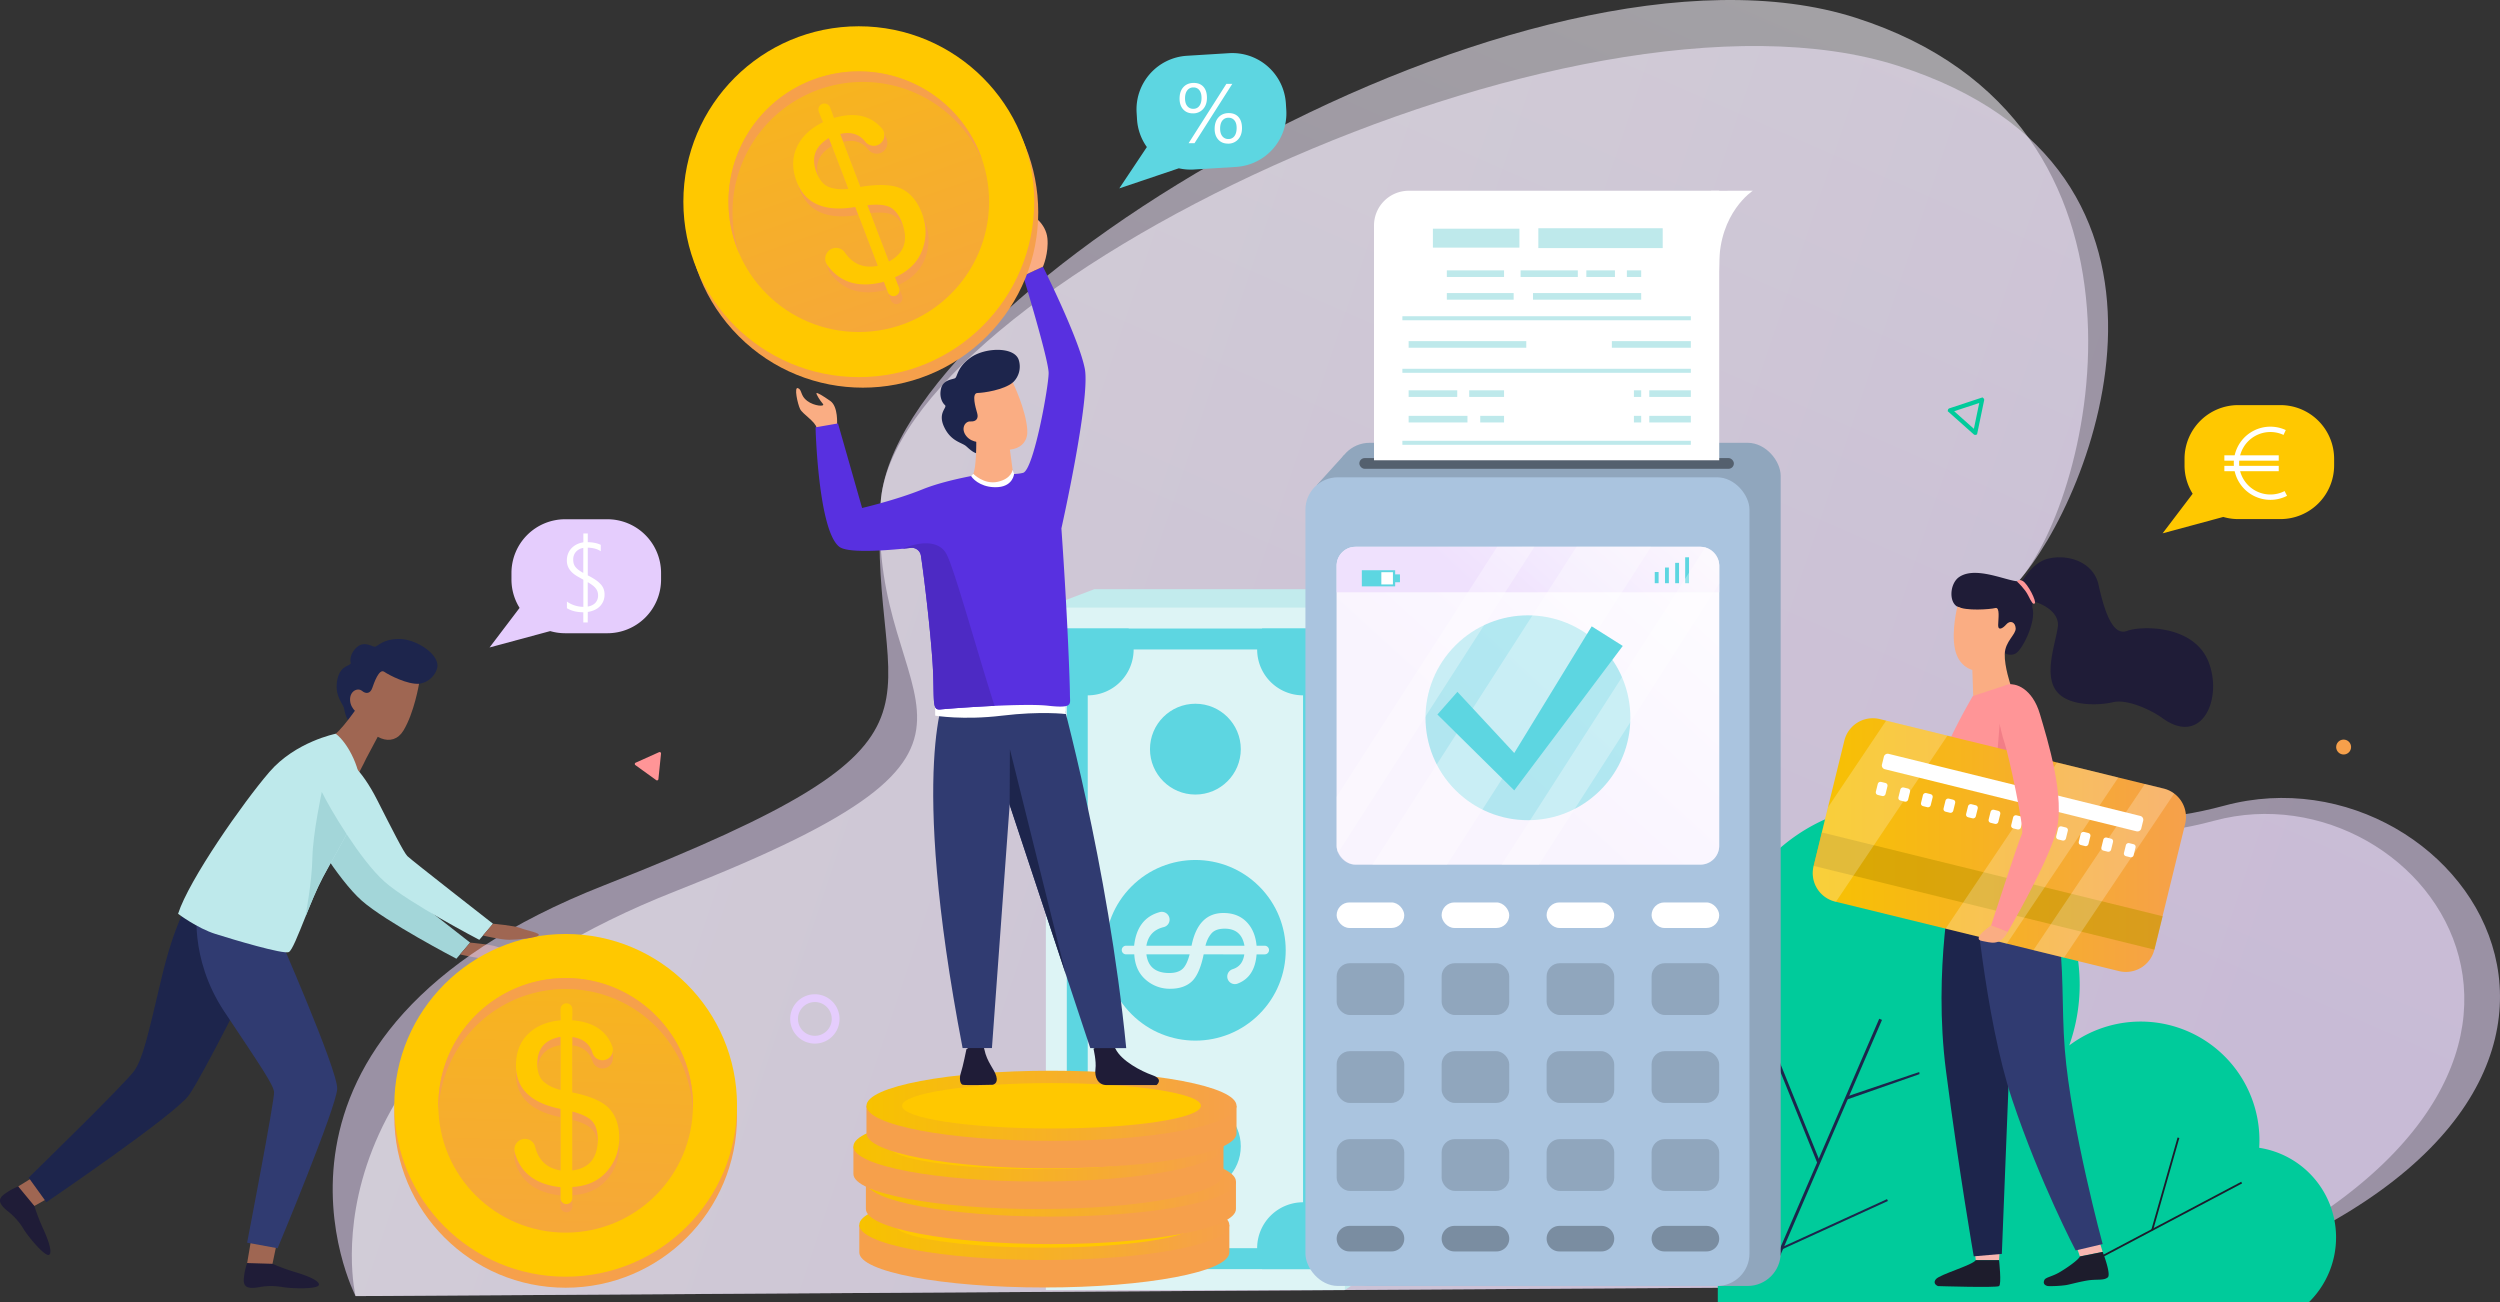 <svg xmlns="http://www.w3.org/2000/svg" xmlns:xlink="http://www.w3.org/1999/xlink" viewBox="0 0 3387.32 1764.4"><rect x="0" y="0" width="3387.32" height="1764.4" fill="#333333" stroke="none"/><defs><style>.cls-1{isolation:isolate;}.cls-2{fill:#a3d6d9;}.cls-3{fill:#9f6652;}.cls-4{fill:#faad83;}.cls-5{fill:#1f1c37;}.cls-6{fill:#1d254c;}.cls-7,.cls-8{opacity:0.56;}.cls-20,.cls-21,.cls-7,.cls-8{mix-blend-mode:multiply;}.cls-7{fill:url(#linear-gradient);}.cls-8{fill:url(#linear-gradient-2);}.cls-9{fill:#c2ebed;}.cls-10{fill:#ddf4f5;}.cls-11,.cls-39{fill:#5dd6e1;}.cls-12{fill:#00cb9b;}.cls-13{fill:#1d1c2c;}.cls-14{fill:#90a6bd;}.cls-15{fill:#54606e;}.cls-16{fill:#ff9597;}.cls-17{fill:#f6a04b;}.cls-18{fill:#aac4df;}.cls-19,.cls-37{fill:#fff;}.cls-20,.cls-40{opacity:0.31;}.cls-20{fill:url(#linear-gradient-3);}.cls-21{opacity:0.76;fill:url(#linear-gradient-4);}.cls-22{fill:#7a8da1;}.cls-23{fill:#bee9eb;}.cls-24{fill:url(#linear-gradient-5);}.cls-25{fill:#ffc800;}.cls-26{fill:url(#linear-gradient-6);}.cls-27{fill:url(#linear-gradient-7);}.cls-28{fill:url(#linear-gradient-8);}.cls-29{fill:#303b71;}.cls-30{fill:#5830e0;}.cls-31{fill:url(#linear-gradient-9);}.cls-32{fill:url(#linear-gradient-10);}.cls-33{fill:#f7b6b0;}.cls-34{fill:#f27e87;}.cls-35{fill:url(#linear-gradient-11);}.cls-36{fill:#c29800;opacity:0.57;}.cls-37{opacity:0.22;}.cls-38{fill:#e5cdfd;}.cls-39{opacity:0.46;}.cls-41{fill:#4d2ac4;}</style><linearGradient id="linear-gradient" x1="2619.07" y1="-183.27" x2="2088.19" y2="1030.71" gradientUnits="userSpaceOnUse"><stop offset="0" stop-color="#fff"/><stop offset="1" stop-color="#ecdbfd"/></linearGradient><linearGradient id="linear-gradient-2" x1="409.42" y1="547.72" x2="3081.9" y2="1444.41" xlink:href="#linear-gradient"/><linearGradient id="linear-gradient-3" x1="2379.84" y1="615.64" x2="2005.03" y2="1027.93" xlink:href="#linear-gradient"/><linearGradient id="linear-gradient-4" x1="2254.4" y1="576.91" x2="2031.88" y2="821.68" xlink:href="#linear-gradient"/><linearGradient id="linear-gradient-5" x1="1164.25" y1="1659.66" x2="1665.65" y2="1659.66" gradientUnits="userSpaceOnUse"><stop offset="0" stop-color="#f7c200"/><stop offset="1" stop-color="#f6a04b"/></linearGradient><linearGradient id="linear-gradient-6" x1="1173.22" y1="1600.87" x2="1674.62" y2="1600.87" xlink:href="#linear-gradient-5"/><linearGradient id="linear-gradient-7" x1="1156.31" y1="1553.34" x2="1657.71" y2="1553.34" xlink:href="#linear-gradient-5"/><linearGradient id="linear-gradient-8" x1="1174.01" y1="1498.26" x2="1675.4" y2="1498.26" xlink:href="#linear-gradient-5"/><linearGradient id="linear-gradient-9" x1="2267.71" y1="-870.24" x2="2240.54" y2="66.92" gradientTransform="translate(-822.94 1383.13) rotate(-20.93)" xlink:href="#linear-gradient-5"/><linearGradient id="linear-gradient-10" x1="781.79" y1="967.01" x2="755.26" y2="1882.46" xlink:href="#linear-gradient-5"/><linearGradient id="linear-gradient-11" x1="2456.18" y1="1145.03" x2="2961.86" y2="1145.03" xlink:href="#linear-gradient-5"/></defs><title>Element 4</title><g class="cls-1"><g id="Ebene_2" data-name="Ebene 2"><g id="Layer_1" data-name="Layer 1"><path class="cls-2" d="M414.16,1050.37c20.54-7.34,45.23,18.58,65.78,58.94s35.94,71.13,41.06,76.25,116,91.62,116,91.62L618.39,1299s-95.94-50-128.38-78.81-74.73-100-85-121.74S403,1054.37,414.16,1050.37Z"/><path class="cls-3" d="M637,1277.18s29.16,2.57,37.33,5.93,27.94,6.57,24.3,10-28.42,5.85-39.81,5.85-35.46-5.79-35.46-5.79Z"/><path class="cls-4" d="M1134.1,575.42s1.92-24.5-9.13-32.19-18.26-11.82-18.74-10.48,4.8,10,8.64,14.32-11.53,3.37-21.14-3.84-6.73-14.9-12.49-17.3-.48,21.62,2.88,28.35,21.11,17.3,22.33,25.47S1134.1,575.42,1134.1,575.42Z"/><polygon class="cls-3" points="57.13 1587.57 24.7 1607.49 28.96 1626.58 46.55 1634 85.71 1611.93 57.13 1587.57"/><path class="cls-5" d="M46.55,1634a267.28,267.28,0,0,0,11.53,30c6.67,14.23,13.91,34.06,8.15,36.28s-27.86-24.59-33.85-34.32a89.26,89.26,0,0,0-21.29-24.45c-13.32-10.6-14-16.68-5.55-23.25a86.82,86.82,0,0,1,19.16-10.73Z"/><path class="cls-6" d="M256,1221.46s-19.22,27.64-37.48,105.13S193.55,1434,182,1450.72s-143.2,144.89-143.2,144.89l24,33.29s174-118.15,193.18-145.06,90.35-170.11,90.35-170.11l-54.79-106.68Z"/><polygon class="cls-3" points="341.24 1673.81 334.87 1711.34 352.03 1720.71 369.2 1712.37 378.4 1668.37 341.24 1673.81"/><path class="cls-5" d="M369.21,1712.37a266.81,266.81,0,0,0,30.13,11.05c15.1,4.36,34.79,12,32.66,17.78s-36.85,4.75-48.12,2.85-21-2.16-32.41-.08c-16.76,3-21.75-.5-21.15-11.15a86.86,86.86,0,0,1,4.55-21.48Z"/><path class="cls-7" d="M481.77,1756.12s-182.17-352.8,336.82-556.61S1175,968.92,1193.16,681.77,2074.37-117.1,2514.63,24.18s321.16,651.09,219.15,764.62-62.27,411.92,266.36,323.23c289.48-78.13,607,359.25-38.28,628.8Z"/><path class="cls-8" d="M481.77,1756.12s-84.47-345.27,434.52-549.07S1175,968.92,1193.16,681.77,2131.82-52,2572.08,89.29s263.71,586,161.7,699.51-48.52,391.64,280.07,302.81,666,411.33-52,649.22Z"/><polygon class="cls-9" points="1417.08 823.25 1482.8 798.28 1864.07 798.28 1864.07 1719.56 1822.25 1747.91 1417.08 823.25"/><rect class="cls-10" x="1157.33" y="1083" width="924.66" height="405.17" transform="translate(2905.24 -334.08) rotate(90)"/><rect class="cls-11" x="1445.44" y="851.62" width="348.46" height="867.95"/><rect class="cls-10" x="1473.8" y="879.97" width="291.73" height="811.22" transform="translate(3239.33 2571.16) rotate(180)"/><path class="cls-11" d="M1529.12,1719.56h-83.68v-83.68a61.53,61.53,0,0,1,28.36-6.88,62.18,62.18,0,0,1,62.17,62.2A61.48,61.48,0,0,1,1529.12,1719.56Z"/><path class="cls-11" d="M1793.9,1719.56h-83.71a62.18,62.18,0,0,1,83.71-83.7Z"/><circle class="cls-11" cx="1619.66" cy="1287.59" r="122.38" transform="translate(-436.07 1522.4) rotate(-45)"/><circle class="cls-11" cx="1619.66" cy="1553.2" r="61.52"/><path class="cls-10" d="M1630.88,1293.08q-5.58,27.15-16.25,36.89t-29.06,9.74a49.06,49.06,0,0,1-33.33-12.37q-14.17-12.36-15.37-34.26h-11.11a5.85,5.85,0,0,1-5.86-5.85h0a5.86,5.86,0,0,1,5.86-5.86h10.89q4.1-37.15,34.65-45.52a10.57,10.57,0,0,1,13.4,10.14h0a10.37,10.37,0,0,1-7.78,10.13q-20.2,4.83-23.64,25.25h61.19q8.87-44.32,43.23-44.32,19.36,0,31.19,12t13.68,32.34h11a5.86,5.86,0,0,1,5.86,5.86h0a5.85,5.85,0,0,1-5.86,5.85h-11q-2.34,30.9-25.94,39.7a10.32,10.32,0,0,1-13.79-9.76h0a10.49,10.49,0,0,1,7.49-9.92q13.43-4.29,15.61-20Zm2.41-11.71h52.86q-4.05-23.08-26.81-23.09-12.25,0-17.84,6.4T1633.29,1281.37Zm-80,11.71q3.18,25.29,31,25.29,11.37,0,17.51-5.15t10.07-20.14Z"/><path class="cls-11" d="M1473.8,942.15a61.63,61.63,0,0,1-28.36-6.85V851.62h83.68A61.48,61.48,0,0,1,1536,880,62.18,62.18,0,0,1,1473.8,942.15Z"/><path class="cls-11" d="M1765.54,942.15a62.19,62.19,0,0,1-55.35-90.53h83.71v83.7A61.78,61.78,0,0,1,1765.54,942.15Z"/><circle class="cls-11" cx="1619.66" cy="1015.04" r="61.52"/><path class="cls-12" d="M3165.2,1676.68a122.9,122.9,0,0,1-36.84,87.72H2327.49V1483.14h50.44a244.11,244.11,0,0,1-50.44-149c0-135.41,109.76-245.18,245.17-245.18s245.17,109.77,245.17,245.18a245,245,0,0,1-14.21,82.41,160.92,160.92,0,0,1,257.76,128.51c0,3.4-.13,6.77-.33,10.11A122.89,122.89,0,0,1,3165.2,1676.68Z"/><rect class="cls-13" x="2809" y="1657.93" width="242.32" height="2.5" transform="translate(-435.74 1561.99) rotate(-27.87)"/><rect class="cls-13" x="2868.57" y="1602.82" width="130.26" height="2.51" transform="translate(587.82 3986.61) rotate(-74.11)"/><rect class="cls-6" x="2297.64" y="1543.75" width="358.72" height="4.08" transform="translate(75.75 3206.8) rotate(-66.64)"/><rect class="cls-6" x="2433.12" y="1425.09" width="4.08" height="155.7" transform="translate(-385.9 1022.9) rotate(-22.02)"/><polygon class="cls-6" points="2501.65 1490.09 2502.5 1485.6 2600.43 1452.48 2600.8 1455.36 2501.65 1490.09"/><rect class="cls-14" x="1811.06" y="599.96" width="601.64" height="1142.41" rx="44.79"/><rect class="cls-15" x="1841.82" y="620.66" width="507.45" height="14.54" rx="7.27"/><path class="cls-16" d="M861.26,1033.39,893,1019.13a1.88,1.88,0,0,1,2.64,1.91l-3.54,34.65a1.88,1.88,0,0,1-3,1.33l-28.24-20.39A1.88,1.88,0,0,1,861.26,1033.39Z"/><circle class="cls-17" cx="3175.32" cy="1012.13" r="10.11" transform="translate(1667.62 3984.32) rotate(-80.78)"/><path class="cls-12" d="M2674.28,588.54,2639,557.12l.32-1.68a2.94,2.94,0,0,1,2-2.2l44.82-14.8,1.3,1.12a2.92,2.92,0,0,1,.92,2.79l-9.59,46.22-1.61.57A3,3,0,0,1,2674.28,588.54Zm-26.51-31.36,26.69,23.8,7.27-35Z"/><polygon class="cls-14" points="1783.92 657.46 1820.91 616.74 1866.48 663.07 1783.92 657.46"/><rect class="cls-18" x="1768.77" y="646.73" width="601.64" height="1095.64" rx="43.86"/><rect class="cls-19" x="1811.06" y="740.92" width="518.35" height="430.57" rx="25.52"/><path class="cls-20" d="M2329.41,766.45V1146a25.52,25.52,0,0,1-25.52,25.53h-467.3a25.51,25.51,0,0,1-25.53-25.53V766.45a25.52,25.52,0,0,1,25.53-25.53h467.3a24.82,24.82,0,0,1,6.55.86A25.51,25.51,0,0,1,2329.41,766.45Z"/><path class="cls-21" d="M2329.41,766.45v36H1811.06v-36a25.52,25.52,0,0,1,25.53-25.53h467.3A25.52,25.52,0,0,1,2329.41,766.45Z"/><rect class="cls-19" x="2237.78" y="1222.74" width="91.62" height="34.6" rx="17.3"/><rect class="cls-19" x="2095.54" y="1222.74" width="91.62" height="34.6" rx="17.3"/><rect class="cls-19" x="1953.3" y="1222.74" width="91.62" height="34.6" rx="17.3"/><rect class="cls-19" x="1811.06" y="1222.74" width="91.62" height="34.6" rx="17.3"/><path class="cls-22" d="M2312.11,1695.6h-57a17.31,17.31,0,0,1-17.3-17.3h0a17.3,17.3,0,0,1,17.3-17.3h57a17.3,17.3,0,0,1,17.3,17.3h0A17.31,17.31,0,0,1,2312.11,1695.6Z"/><path class="cls-22" d="M2169.87,1695.6h-57a17.31,17.31,0,0,1-17.3-17.3h0a17.3,17.3,0,0,1,17.3-17.3h57a17.3,17.3,0,0,1,17.3,17.3h0A17.31,17.31,0,0,1,2169.87,1695.6Z"/><path class="cls-22" d="M2027.63,1695.6h-57a17.31,17.31,0,0,1-17.3-17.3h0a17.3,17.3,0,0,1,17.3-17.3h57a17.3,17.3,0,0,1,17.3,17.3h0A17.31,17.31,0,0,1,2027.63,1695.6Z"/><path class="cls-22" d="M1885.39,1695.6h-57a17.31,17.31,0,0,1-17.3-17.3h0a17.3,17.3,0,0,1,17.3-17.3h57a17.3,17.3,0,0,1,17.3,17.3h0A17.31,17.31,0,0,1,1885.39,1695.6Z"/><rect class="cls-14" x="2237.78" y="1543.43" width="91.62" height="70.16" rx="17.78"/><rect class="cls-14" x="2095.54" y="1543.43" width="91.62" height="70.16" rx="17.78"/><rect class="cls-14" x="1953.3" y="1543.43" width="91.62" height="70.16" rx="17.78"/><rect class="cls-14" x="1811.06" y="1543.43" width="91.62" height="70.16" rx="17.78"/><rect class="cls-14" x="2237.78" y="1424.25" width="91.62" height="70.16" rx="17.78"/><rect class="cls-14" x="2095.54" y="1424.25" width="91.62" height="70.16" rx="17.78"/><rect class="cls-14" x="1953.3" y="1424.25" width="91.62" height="70.16" rx="17.78"/><rect class="cls-14" x="1811.06" y="1424.25" width="91.62" height="70.16" rx="17.78"/><rect class="cls-14" x="2237.78" y="1305.08" width="91.62" height="70.16" rx="17.78"/><rect class="cls-14" x="2095.54" y="1305.08" width="91.62" height="70.16" rx="17.78"/><rect class="cls-14" x="1953.3" y="1305.08" width="91.62" height="70.16" rx="17.78"/><rect class="cls-14" x="1811.06" y="1305.08" width="91.62" height="70.16" rx="17.78"/><rect class="cls-11" x="2255.97" y="768.96" width="5.22" height="21.24"/><rect class="cls-11" x="2242.06" y="775.04" width="5.22" height="15.15"/><rect class="cls-11" x="2269.75" y="762.62" width="5.22" height="27.57"/><rect class="cls-11" x="2283.29" y="755.08" width="5.22" height="35.12"/><rect class="cls-11" x="1855.99" y="778.24" width="40.85" height="10.65"/><rect class="cls-11" x="1845.18" y="772.63" width="45.17" height="21.86"/><path class="cls-19" d="M1908.77,258.45h420.64a0,0,0,0,1,0,0V623.67a0,0,0,0,1,0,0H1861.68a0,0,0,0,1,0,0V305.55A47.09,47.09,0,0,1,1908.77,258.45Z"/><rect class="cls-23" x="1900.12" y="428.48" width="390.84" height="5.45"/><rect class="cls-23" x="1900.12" y="499.69" width="390.84" height="5.45"/><rect class="cls-23" x="1900.12" y="597.24" width="390.84" height="5.45"/><path class="cls-17" d="M1574.7,1660.31c-43.38-6.81-99-10.9-159.75-10.9-67.46,0-128.68,5-173.74,13.26L1192,1663l-27.72-3.36v37.28c0,26.25,112.24,47.53,250.7,47.53s250.7-21.28,250.7-47.53v-37.28Z"/><ellipse class="cls-24" cx="1414.95" cy="1659.66" rx="250.7" ry="47.53"/><ellipse class="cls-25" cx="1414.95" cy="1659.66" rx="202.47" ry="30.75"/><path class="cls-17" d="M1583.67,1601.52c-43.38-6.81-99-10.9-159.75-10.9-67.46,0-128.68,5.05-173.74,13.27l-49.24.35-27.72-3.37v37.28c0,26.25,112.24,47.53,250.7,47.53s250.7-21.28,250.7-47.53v-37.28Z"/><ellipse class="cls-26" cx="1423.92" cy="1600.87" rx="250.7" ry="47.53"/><ellipse class="cls-25" cx="1423.92" cy="1600.87" rx="202.47" ry="30.75"/><path class="cls-17" d="M1566.76,1554c-43.37-6.81-99-10.9-159.75-10.9-67.45,0-128.68,5.05-173.74,13.27l-49.23.35-27.73-3.37v37.28c0,26.25,112.24,47.53,250.7,47.53s250.7-21.28,250.7-47.53v-37.28Z"/><ellipse class="cls-27" cx="1407.01" cy="1553.34" rx="250.7" ry="47.53"/><ellipse class="cls-25" cx="1407.01" cy="1553.34" rx="202.47" ry="30.75"/><path class="cls-17" d="M1584.46,1498.9c-43.38-6.81-99-10.9-159.76-10.9-67.45,0-128.67,5-173.73,13.27l-49.24.35-27.72-3.36v37.27c0,26.25,112.24,47.54,250.69,47.54s250.7-21.29,250.7-47.54v-37.27Z"/><ellipse class="cls-28" cx="1424.7" cy="1498.26" rx="250.7" ry="47.53"/><ellipse class="cls-25" cx="1424.7" cy="1498.26" rx="202.47" ry="30.75"/><path class="cls-5" d="M1309.42,1421.7s-4.76,23.93-7.43,31.68-1.22,15.43,2.38,16.4,40.38,0,40.38,0,8.12-1,5.23-11.36-12.68-18.93-16.28-36.72S1309.42,1421.7,1309.42,1421.7Z"/><path class="cls-5" d="M1481.62,1421s4.08,16.89,2.64,27.55,3.36,21.67,15.14,21.67h67.54s10.32-7.83-5.42-13.38-42.17-19.49-50.1-35.84S1481.62,1421,1481.62,1421Z"/><path class="cls-29" d="M1282.46,935.7s-52.54,97.39,21.79,484.39H1344L1379.85,928Z"/><path class="cls-29" d="M1360.63,937h75.61s65.35,234.51,89.7,483.11h-48.7l-125.72-379.41Z"/><path class="cls-19" d="M1267.09,969.66s37.82,6.4,90.67,0,86.53-2.16,86.53-2.16l-2.93-22.19-174.27,8.2Z"/><path class="cls-30" d="M1449.69,941.79c0,12.49,4.81,18.25-29.79,14.41-8.42-.93-20.7-1.19-34.64-1-11.85.14-24.88.59-37.74,1.19-34.17,1.59-67.09,4.21-73.11,4.86-10.94,1.19-8.76-7.8-10-46.36-1.23-39.36-11.47-128-16.64-162A12.51,12.51,0,0,0,1234,742.35c-3.3.37-7.16.79-11.4,1.2-28.48,2.78-74.25,5.74-85.3-2.64C1108.5,719.08,1105,579,1105,579l30.41-5.3,32.67,114.59s46.15-10.79,81.71-25.21,89.38-22.1,89.38-22.1,32.62,3.52,47-.32,34.65-116.93,34.65-135.2-34.59-131.67-34.59-131.67l26.9-12.49s49,98,56.71,138.39-31.72,216.25-31.72,216.25C1446.81,839.91,1449.69,929.29,1449.69,941.79Z"/><path class="cls-6" d="M1363.3,540.83l9-22.56a29.46,29.46,0,0,0,8.18-30c-5.18-18.86-45.56-17.74-65-4s-17.88,26.66-21.71,28.31-15.61,2.19-18.55,13.33,1.2,19.51,5.07,22.92-10.35,10.06-1,29.81,23.86,20.69,29.88,26,13.69,13.19,23.7,9.15S1363.3,540.83,1363.3,540.83Z"/><path class="cls-4" d="M1317.15,644.67s5.46,9,19.77,12.86,27.4-3.2,31.72-6.79a11.59,11.59,0,0,0,4.11-8.69l-5.23-39-44.82-15.88S1324,638.38,1317.15,644.67Z"/><path class="cls-4" d="M1372.27,518.27s17.72,36.15,19.64,64.16-30.56,35.41-60.31,16.68c0,0-14.23,1.78-22.28-8.21s-1.85-20.41,5.59-19.88,11.26-3.78,9.12-11.14-8-27.24.43-27.41S1360.06,528.34,1372.27,518.27Z"/><path class="cls-6" d="M547.37,939.6l20.41-13.14a29.48,29.48,0,0,0,24.07-19.63c6.73-18.36-26.77-40.92-50.58-41.05s-30,11.31-34.12,10.43-14-7.29-22.84.07-10.36,16.58-9.19,21.6-14.27,2.18-18.17,23.66,7.41,30.7,9.23,38.5,3.49,18.69,14,21.21S547.37,939.6,547.37,939.6Z"/><path class="cls-3" d="M449.48,997.3s-.78,10.48,8.61,22,6.66,51.73,12.26,51.31,25.9-43.1,25.9-43.1L514.08,994l-26.64-40.31S458.68,996.15,449.48,997.3Z"/><path class="cls-3" d="M567.78,926.46s-6.59,39.71-21.3,63.63S501,1001.15,487.7,968.62c0,0-12.62-6.82-13.36-19.63s10.35-17.68,16.1-12.93,11.37,3.47,13.9-3.76,9.28-26.85,16.27-22.07S552,927.55,567.78,926.46Z"/><path class="cls-4" d="M1413.17,361.29s7.92-18.22,6-38.4-21.38-33.68-23.78-29.84,3.85,18.74-.48,30.76-6.15,48.81-6.15,48.81Z"/><circle class="cls-17" cx="1169.06" cy="287.58" r="237.68" transform="translate(139.06 910.88) rotate(-45)"/><circle class="cls-25" cx="1163.59" cy="273.29" r="237.68"/><circle class="cls-31" cx="1163.58" cy="273.29" r="176.56"/><path class="cls-17" d="M1328.5,210.25c.91,2.37,1.79,4.82,2.54,7.2a176.52,176.52,0,0,0-329.44,126c-1-2.27-2-4.68-2.92-7.06a176.57,176.57,0,0,1,101.86-228C1191.6,73.55,1293.66,119.15,1328.5,210.25Z"/><polygon class="cls-17" points="1118.66 354.84 1123.09 366.44 1138.88 365.75 1124.45 352.93 1118.66 354.84"/><polygon class="cls-17" points="1201.49 188.96 1197.39 178.25 1186.87 184.63 1195.82 193.51 1201.49 188.96"/><path class="cls-17" d="M1169.93,263.94q38.14-6.26,56.15,2.8t27.17,33q9.54,25,.49,49.58t-37,37.1l5.53,14.48a8.16,8.16,0,0,1-4.71,10.54h0a8.16,8.16,0,0,1-10.54-4.71l-5.43-14.19q-50.46,13.17-76.56-22.46a14.74,14.74,0,0,1,6.52-22.51h0a14.44,14.44,0,0,1,17.08,5.09q16.35,23.91,44.67,18.21l-30.48-79.71q-62.16,10.53-79.28-34.24-9.66-25.25.07-46.61T1119,176.38L1113.48,162a8.16,8.16,0,0,1,4.71-10.54h0a8.16,8.16,0,0,1,10.54,4.71l5.48,14.33q41.41-12.33,64.64,14c6.58,7.45,3.44,19.28-5.85,22.83h0a14.63,14.63,0,0,1-16.64-4.82q-12.27-15.34-33.86-10.36Zm-16.46,2.69-26.33-68.87q-28.08,16.78-16.73,46.44,6.1,16,17.23,20.05T1153.47,266.63Zm55.12,98.4q31.35-16.72,17.51-52.95-5.67-14.82-15.43-20.25t-31.25-3.08Z"/><path class="cls-25" d="M1165.84,253.23Q1204,247,1222,256t27.16,33q9.54,25,.5,49.58t-37,37.1l5.54,14.48a8.16,8.16,0,0,1-4.71,10.54h0A8.16,8.16,0,0,1,1203,396l-5.42-14.19Q1147.07,395,1121,359.37a14.73,14.73,0,0,1,6.53-22.5h0a14.43,14.43,0,0,1,17.07,5.08q16.37,23.91,44.68,18.21l-30.48-79.71q-62.17,10.55-79.29-34.24-9.65-25.23.07-46.61t35.32-33.93l-5.48-14.33a8.17,8.17,0,0,1,4.71-10.55h0a8.17,8.17,0,0,1,10.55,4.71l5.48,14.33q41.42-12.33,64.64,14c6.57,7.46,3.44,19.28-5.85,22.83h0a14.62,14.62,0,0,1-16.65-4.81q-12.27-15.36-33.85-10.36Zm-16.46,2.7L1123,187.06q-28.07,16.78-16.73,46.44,6.12,16,17.23,20.05T1149.38,255.93Zm55.11,98.4q31.37-16.74,17.51-52.95-5.67-14.83-15.42-20.25T1175.32,278Z"/><circle class="cls-17" cx="766.42" cy="1512.59" r="232.18"/><circle class="cls-25" cx="766.42" cy="1497.65" r="232.18"/><circle class="cls-32" cx="766.41" cy="1497.65" r="172.48"/><path class="cls-17" d="M938.88,1497.66c0,2.49,0,5-.2,7.47a172.42,172.42,0,0,0-344.53,0c-.15-2.44-.2-5-.2-7.47a172.48,172.48,0,0,1,172.49-172.49C861.67,1325.17,938.88,1402.39,938.88,1497.66Z"/><polygon class="cls-17" points="696.97 1556.38 696.97 1568.51 711.61 1573.39 702.92 1556.65 696.97 1556.38"/><polygon class="cls-17" points="830.42 1433.93 830.42 1422.73 818.59 1424.88 823.66 1436.1 830.42 1433.93"/><path class="cls-17" d="M775.47,1491.33q37,7.61,50.25,22.14T839,1553.06q0,26.1-16.85,45.41t-46.68,21v15.13a8,8,0,0,1-8,8h0a8,8,0,0,1-8-8v-14.84q-50.62-5.58-62-47.21a14.39,14.39,0,0,1,13.81-18.25h0a14.09,14.09,0,0,1,13.8,10.59q6.58,27.53,34.41,32.21V1513.7q-60.39-12.09-60.39-58.91,0-26.4,16.33-42.5t44.06-18.64v-15a8,8,0,0,1,8-8h0a8,8,0,0,1,8,8v15q42.07,3.19,54.09,35.34c3.39,9.1-3.59,18.79-13.31,18.79h0a14.3,14.3,0,0,1-13.51-10.2q-5.84-18.28-27.27-21.27Zm-16-3.28v-72q-31.47,5.52-31.46,36.53,0,16.71,8.72,24.31T759.51,1488.05Zm16,109q34.44-4.32,34.45-42.21,0-15.49-7-23.86t-27.44-13.71Z"/><path class="cls-25" d="M775.47,1480.13q37,7.61,50.25,22.14t13.28,39.6q0,26.1-16.85,45.41t-46.68,21v15.14a8,8,0,0,1-8,8h0a8,8,0,0,1-8-8v-14.84q-50.62-5.6-62-47.21a14.39,14.39,0,0,1,13.81-18.26h0a14.1,14.1,0,0,1,13.8,10.6q6.58,27.52,34.41,32.2V1502.5q-60.39-12.09-60.39-58.91,0-26.38,16.33-42.5t44.06-18.64v-15a8,8,0,0,1,8-8h0a8,8,0,0,1,8,8v15q42.07,3.19,54.09,35.34c3.39,9.1-3.59,18.79-13.31,18.79h0a14.3,14.3,0,0,1-13.51-10.2q-5.84-18.29-27.27-21.26Zm-16-3.28v-72q-31.47,5.52-31.46,36.54,0,16.7,8.72,24.3T759.51,1476.85Zm16,109q34.44-4.32,34.45-42.2,0-15.51-7-23.86t-27.44-13.72Z"/><path class="cls-5" d="M2654.43,781.9c-13.27,9.14-14.49,37,.34,41.19,12,3.39,45.54,43.35,58.05,58.64a14.51,14.51,0,0,0,18.07,3.75l.22-.13c9.36-5.22,28.24-43.61,22.58-62.26,0,0-.7-7.93,3-7.61s34.71,11.44,31.48,34.17-18.93,63.41-2.23,86.23c16,21.85,58.55,20,77.09,15.54s50.28,9.57,67.14,21.74c54,39,82.3-28,61.73-77.57s-91.58-47.71-109.73-40.79-29.61-20.87-38.84-62.63c-6.52-29.53-39.32-41.75-67.48-35.44-19.87,4.45-31.86,25-35.37,29.31C2733,795.09,2680.51,763.93,2654.43,781.9Z"/><path class="cls-4" d="M2652.17,821.75s-8.52,32.94-3.37,57.59,23.57,28.34,23.57,28.34l1.56,45.84,50.54-24.72s-8.78-25.57-8.18-42.77,15.29-26.23,14.81-34.75-7.47-11.45-12.89-5.11c-4.58,5.34-10.93,8.76-10.86.9s2.9-25.05-3.92-23.22S2663.12,828.14,2652.17,821.75Z"/><path class="cls-16" d="M2733.78,788.8s9.66,8.82,14.28,18.07,6.66,12.7,8.89,10.65c2.79-2.56-9.49-26.74-16.33-30.35S2732.17,788.22,2733.78,788.8Z"/><polygon class="cls-33" points="2710.2 1682.83 2708.56 1707.38 2677.06 1707.38 2673.88 1682.83 2710.2 1682.83"/><path class="cls-13" d="M2708.56,1707.38s3.69,32.73,0,35.19-82.64,0-82.64,0-8.18-2.87-2.86-9.41,49.5-18.82,54-25.78Z"/><polygon class="cls-33" points="2841.03 1670.22 2848.95 1696.22 2818.06 1702.4 2810.13 1678.95 2841.03 1670.22"/><path class="cls-13" d="M2849,1696.22s11.73,30.29,6.91,34.5c-5.47,4.77-15.31,2.09-28.35,4.36-12.81,2.22-24.31,5.63-28.62,6.19a152.52,152.52,0,0,1-24.07,1.29s-8.59-1.2-4.66-8.66c1.61-3.06,10.66-4.56,19.44-9.58,10.6-6.06,26.66-17.37,28.46-21.92Z"/><path class="cls-6" d="M2646.06,1188.08s-27.18,125.29-9.39,262.78,37.61,251.37,37.61,251.37l38.07-3.3s13.7-348,14.71-370.07-5.47-147.33-5.47-147.33Z"/><path class="cls-29" d="M2673.88,1193s14.8,184.54,52.56,297.14,85.9,204.11,85.9,204.11l36.61-8.61s-42.81-157.28-51.33-264c-4.46-55.83-.79-116.72-9.49-160.79-7.93-40.2-28.14-65.51-34.5-78C2740.29,1156.66,2673.88,1193,2673.88,1193Z"/><path class="cls-16" d="M2719.27,928l-.27.06-46,15.09s-45.35,77.22-43.49,98,7.62,167.26,7.62,167.26l128.36-5.62s-3.06-116.36,3.15-160.62c4.81-34.26-20.87-85.48-32.72-106.87A14.94,14.94,0,0,0,2719.27,928Z"/><polygon class="cls-34" points="2709.45 980.81 2702.25 1068.01 2739.18 1070.33 2709.45 980.81"/><path class="cls-35" d="M2919,1286.67a39.67,39.67,0,0,1-48,29.08l-74.37-18.22-41.52-10.16-36-8.81-83-20.33-148.59-36.38-1.14-.28a39.69,39.69,0,0,1-29.12-48l19.55-79.83L2499,1003.4a39.68,39.68,0,0,1,48-29.09l8.61,2.1,83,20.35,148.59,36.39,83,20.32h0l35.95,8.81,25.43,6.21a39.66,39.66,0,0,1,29.12,48Z"/><rect class="cls-36" x="2670.41" y="969.52" width="46.63" height="475.49" transform="translate(4509.17 -1120.35) rotate(103.81)"/><path class="cls-19" d="M2894.82,1126.37l-341-84.12a5.31,5.31,0,0,1-3.89-6.44l2.58-10.5a5.33,5.33,0,0,1,6.45-3.89l341,84.12a5.32,5.32,0,0,1,3.89,6.44l-2.59,10.5A5.32,5.32,0,0,1,2894.82,1126.37Z"/><rect class="cls-19" x="2876.46" y="1145.15" width="18.24" height="13.49" rx="3.53" transform="translate(1076.07 3677.59) rotate(-76.14)"/><rect class="cls-19" x="2845.91" y="1137.61" width="18.24" height="13.49" rx="3.53" transform="translate(1060.16 3642.19) rotate(-76.14)"/><rect class="cls-19" x="2815.36" y="1130.08" width="18.24" height="13.49" rx="3.53" transform="translate(1044.55 3607.02) rotate(-76.15)"/><rect class="cls-19" x="2784.81" y="1122.54" width="18.24" height="13.49" rx="3.53" transform="translate(1028.64 3571.64) rotate(-76.15)"/><rect class="cls-19" x="2754.26" y="1115" width="18.24" height="13.49" rx="3.53" transform="translate(1012.43 3536.04) rotate(-76.14)"/><rect class="cls-19" x="2723.71" y="1107.47" width="18.24" height="13.49" rx="3.53" transform="translate(996.49 3500.63) rotate(-76.14)"/><rect class="cls-19" x="2693.16" y="1099.93" width="18.24" height="13.49" rx="3.53" transform="translate(980.56 3465.23) rotate(-76.14)"/><rect class="cls-19" x="2662.61" y="1092.4" width="18.24" height="13.49" rx="3.53" transform="translate(964.66 3429.84) rotate(-76.14)"/><rect class="cls-19" x="2632.06" y="1084.86" width="18.24" height="13.49" rx="3.53" transform="translate(948.73 3394.44) rotate(-76.14)"/><rect class="cls-19" x="2601.51" y="1077.33" width="18.24" height="13.49" rx="3.53" transform="translate(932.83 3359.07) rotate(-76.14)"/><rect class="cls-19" x="2570.96" y="1069.79" width="18.24" height="13.49" rx="3.53" transform="translate(916.86 3323.64) rotate(-76.14)"/><rect class="cls-19" x="2540.41" y="1062.26" width="18.24" height="13.49" rx="3.53" transform="translate(901.27 3288.49) rotate(-76.15)"/><polygon class="cls-37" points="2870.18 1053.47 2844.45 1091.85 2831.73 1110.81 2742.47 1243.85 2736.96 1252.07 2719.17 1278.56 2636.18 1258.23 2727.41 1122.26 2738.19 1106.15 2748.8 1090.35 2761.52 1071.39 2787.19 1033.15 2870.18 1053.47"/><path class="cls-37" d="M2638.6,996.76l-25.5,38-12.72,19-12.33,18.35v0l-9.05,13.53-49,73,0,0v0l-14.58,21.74-27.81,41.43-1.14-.28a39.69,39.69,0,0,1-29.12-48l19.55-79.83,78.73-117.34Z"/><path class="cls-37" d="M2945.85,1075.2l-54.42,81.09-3.53,5.26L2833.24,1243l-5.5,8.21-7.87,11.7-5.5,8.22-17.7,26.37-41.52-10.16,17.75-26.44,5.5-8.21,7.87-11.7,5.5-8.22,55.45-82.67,9.84-14.66,10.61-15.8,12.72-19,25.77-38.42,25.43,6.21A39.8,39.8,0,0,1,2945.85,1075.2Z"/><path class="cls-16" d="M2719.27,928c-22.78,7.53-8.37,63.68-3.19,78.65S2743.36,1123,2739.54,1130s-41.87,124.24-41.87,124.24l22.44,8.8s52-88.49,65.56-135-11.82-126.91-21.82-160.85S2730.9,924.19,2719.27,928Z"/><path class="cls-4" d="M2686.31,1275.09c9.08,1.27,23.2,8.26,34-12.41l-22.56-8.64S2669.39,1272.71,2686.31,1275.09Z"/><path class="cls-25" d="M3089.79,548.89h-57.14a72.77,72.77,0,0,0-72.76,72.77v8.91a72.41,72.41,0,0,0,11,38.42l-40.71,53.63,82.18-22.19a72.45,72.45,0,0,0,20.31,2.9h57.14a72.76,72.76,0,0,0,72.76-72.76v-8.91A72.76,72.76,0,0,0,3089.79,548.89Z"/><path class="cls-19" d="M3076.18,677.25a49.57,49.57,0,1,1,20.88-94.54l-3.06,6.58a41.89,41.89,0,0,0-17.82-3.93,42.32,42.32,0,1,0,0,84.64,41.91,41.91,0,0,0,19.28-4.63l3.31,6.44A49,49,0,0,1,3076.18,677.25Z"/><rect class="cls-19" x="3013.85" y="616.93" width="73.67" height="7.25"/><rect class="cls-19" x="3013.85" y="631.19" width="73.67" height="7.25"/><path class="cls-38" d="M822.93,703.55H765.79A72.77,72.77,0,0,0,693,776.31v8.91a72.45,72.45,0,0,0,11,38.43L663.3,877.28l82.18-22.19a72.82,72.82,0,0,0,20.31,2.9h57.14a72.76,72.76,0,0,0,72.76-72.77v-8.91A72.76,72.76,0,0,0,822.93,703.55Z"/><path class="cls-11" d="M1665.18,72.05l-57,3.52a72.77,72.77,0,0,0-68.15,77.1l.55,8.9a72.35,72.35,0,0,0,13.33,37.67l-37.34,56,80.66-27.21a72.29,72.29,0,0,0,20.46,1.64l57-3.51a72.76,72.76,0,0,0,68.14-77.11l-.55-8.89A72.76,72.76,0,0,0,1665.18,72.05Z"/><path class="cls-19" d="M1616.26,153.6q-8.23,0-13.13-5.42t-4.9-14.5q0-9.92,5.18-15.61t14-5.71q8.5,0,13.21,5.29t4.71,14.86q0,9.57-5.26,15.33A17.79,17.79,0,0,1,1616.26,153.6Zm.78-35.12a10,10,0,0,0-8.35,3.93q-3.06,3.91-3.06,10.77t3,10.49a9.92,9.92,0,0,0,8.18,3.75,9.67,9.67,0,0,0,8.18-3.89q3-3.9,3-10.8,0-6.73-2.92-10.49A9.59,9.59,0,0,0,1617,118.48Zm52.65-4.89L1618.49,194h-8l51.15-80.36Zm-5.9,81q-8.24,0-13.13-5.45t-4.9-14.47q0-9.91,5.23-15.67t13.91-5.76q8.46,0,13.19,5.34t4.73,15q0,9.53-5.25,15.28A17.79,17.79,0,0,1,1663.79,194.62Zm.78-35.06a10.06,10.06,0,0,0-8.38,3.89q-3,3.9-3,10.8c0,4.42,1,7.87,3,10.38a9.93,9.93,0,0,0,8.18,3.76,9.67,9.67,0,0,0,8.18-3.93q2.94-3.92,3-10.77t-2.92-10.46A9.65,9.65,0,0,0,1664.57,159.56Z"/><path class="cls-29" d="M267.56,1226.27s-12.5,71,36.52,144.6,66.31,98.73,67.27,108.73-36.52,204.14-36.52,204.14l41.33,7.55s79.77-191.11,80.73-216.1-82.65-215.28-82.65-215.28Z"/><path class="cls-23" d="M488.61,1076c-.95,12.19-5.65,25.89-12.15,40.17-11,24-27.07,49.69-39.12,72.61-8.19,15.55-16.36,35.61-23.66,53.78v.06c-9.84,24.5-18.05,45.55-22.47,47.4-7.69,3.19-74.31-16.67-99.3-24.57s-50.63-27.33-50.63-27.33C256,1192,329.7,1086.91,365.07,1045.91s89.84-51.74,89.84-51.74C471.25,1006.33,491.16,1043.33,488.61,1076Z"/><path class="cls-2" d="M476.46,1116.18c-11,24-27.07,49.69-39.12,72.61-8.19,15.55-16.36,35.61-23.66,53.78.37-1.85,9-47.4,9.57-80.06.64-33.31,12.82-89.69,12.82-89.69Z"/><path class="cls-23" d="M445.2,1024.76c20.54-7.34,45.22,18.58,65.78,59S546.91,1154.83,552,1160s116,91.63,116,91.63l-18.58,21.78s-95.95-50-128.39-78.81-74.72-100-85-121.74S434,1028.76,445.2,1024.76Z"/><path class="cls-3" d="M668,1251.58s29.15,2.56,37.32,5.92,27.95,6.57,24.31,10-28.42,5.85-39.82,5.85-35.45-5.79-35.45-5.79Z"/><polygon class="cls-6" points="1368.32 1015.04 1444.29 1320.65 1368.01 1090.45 1368.32 1015.04"/><path class="cls-19" d="M1318.8,642s14.32,15,33.1,10.79S1372,636.65,1372,636.65l2,5.61s-1.44,16-21.15,17.69-32.87-8.24-37.1-14.93Z"/><circle class="cls-39" cx="2070.23" cy="972.51" r="138.79" transform="translate(-81.31 1748.72) rotate(-45)"/><g class="cls-40"><polygon class="cls-19" points="2237.02 740.92 1960.63 1171.49 1859.6 1171.49 2135.99 740.92 2237.02 740.92"/><path class="cls-19" d="M2079,740.92l-266.12,414.55a25.68,25.68,0,0,1-1.83-9.51v-66.34l217.44-338.7Z"/><path class="cls-19" d="M2329.41,766.45v24.46l-244.28,380.58h-50.52l275.83-429.71A25.51,25.51,0,0,1,2329.41,766.45Z"/></g><polygon class="cls-11" points="1974.68 937.4 2051.69 1020.28 2156.65 848.65 2198.73 875.2 2051.69 1070.94 1947.57 968.1 1974.68 937.4"/><rect class="cls-19" x="1871.61" y="775.28" width="15.7" height="16.58"/><rect class="cls-23" x="1941.47" y="309.87" width="117.24" height="25.65"/><rect class="cls-23" x="1960.36" y="366.33" width="77.52" height="8.97"/><rect class="cls-23" x="2060.31" y="366.33" width="77.52" height="8.97"/><rect class="cls-23" x="1960.36" y="397.08" width="90.53" height="8.97"/><rect class="cls-23" x="1908.59" y="462.2" width="159.41" height="8.97"/><rect class="cls-23" x="1908.59" y="528.84" width="65.86" height="8.97"/><rect class="cls-23" x="1990.66" y="528.84" width="47.21" height="8.97"/><rect class="cls-23" x="2213.84" y="528.84" width="9.85" height="8.97"/><rect class="cls-23" x="2234.66" y="528.84" width="56.3" height="8.97"/><rect class="cls-23" x="1908.59" y="563.44" width="79.7" height="8.97"/><rect class="cls-23" x="2005.63" y="563.44" width="32.25" height="8.97"/><rect class="cls-23" x="2213.84" y="563.44" width="9.85" height="8.97"/><rect class="cls-23" x="2234.66" y="563.44" width="56.3" height="8.97"/><rect class="cls-23" x="2183.96" y="462.2" width="107" height="8.97"/><rect class="cls-23" x="2077.09" y="397.08" width="146.6" height="8.97"/><rect class="cls-23" x="2149.37" y="366.33" width="38.76" height="8.97"/><rect class="cls-23" x="2204.31" y="366.33" width="19.38" height="8.97"/><rect class="cls-23" x="2084.34" y="309.24" width="168.51" height="26.91"/><path class="cls-19" d="M2374.9,258.45s-45.49,29.48-45.49,100-27.55-74.33-27.55-74.33l16.66-25.63Z"/><path class="cls-41" d="M1347.52,956.37c-34.17,1.59-67.09,4.21-73.11,4.86-10.94,1.19-8.76-7.8-10-46.36-1.23-39.36-11.47-128-16.64-162A12.51,12.51,0,0,0,1234,742.35c-3.3.37-7.16.79-11.4,1.2,0,0,42.62-19.83,58.81,5.41C1291.66,764.9,1323.23,880.92,1347.52,956.37Z"/><polyline class="cls-6" points="2416.34 1688.91 2556.79 1624.71 2557.96 1627.26 2412.7 1693.65"/><path class="cls-19" d="M796.34,843.37h-6V829.56q-13.16,0-22.21-5.48V815a30,30,0,0,0,4.83,3,40.72,40.72,0,0,0,5.58,2.28,40.3,40.3,0,0,0,6,1.45,36.12,36.12,0,0,0,5.85.5V785.48q-4-2.25-8-4.53a37.62,37.62,0,0,1-7.17-5.25,24.59,24.59,0,0,1-5.16-6.94,21.3,21.3,0,0,1-2-9.59,24.32,24.32,0,0,1,1.65-9,23.1,23.1,0,0,1,4.63-7.34,24.93,24.93,0,0,1,7.07-5.22,29.77,29.77,0,0,1,9-2.78v-12h6v11.77a51.11,51.11,0,0,1,10.17,1.12,33.2,33.2,0,0,1,7.41,2.51v8.66q-6.95-4.62-17.58-4.83v37.54a88.7,88.7,0,0,1,10.83,6.28,37.39,37.39,0,0,1,7,6.12,19.4,19.4,0,0,1,3.77,6.38,22.18,22.18,0,0,1,1.12,7.2,23.46,23.46,0,0,1-1.55,8.59,21.72,21.72,0,0,1-4.46,7,24.15,24.15,0,0,1-7.14,5.12,32.61,32.61,0,0,1-9.58,2.84Zm-6-101a17,17,0,0,0-10,5.35,15.25,15.25,0,0,0-3.66,10.44,20.3,20.3,0,0,0,.62,5.26,13.49,13.49,0,0,0,2.18,4.46,21.2,21.2,0,0,0,4.17,4.13,52.21,52.21,0,0,0,6.64,4.26Zm6,79.51q7-1.32,10.5-5.26a14.36,14.36,0,0,0,3.51-9.94,16,16,0,0,0-.76-5,14.9,14.9,0,0,0-2.42-4.46,23.2,23.2,0,0,0-4.33-4.2,59.42,59.42,0,0,0-6.5-4.23Z"/><path class="cls-38" d="M1104.08,1414a33.43,33.43,0,1,1,33.43-33.42A33.46,33.46,0,0,1,1104.08,1414Zm0-56.29a22.87,22.87,0,1,0,22.87,22.87A22.9,22.9,0,0,0,1104.08,1357.68Z"/></g></g></g></svg>